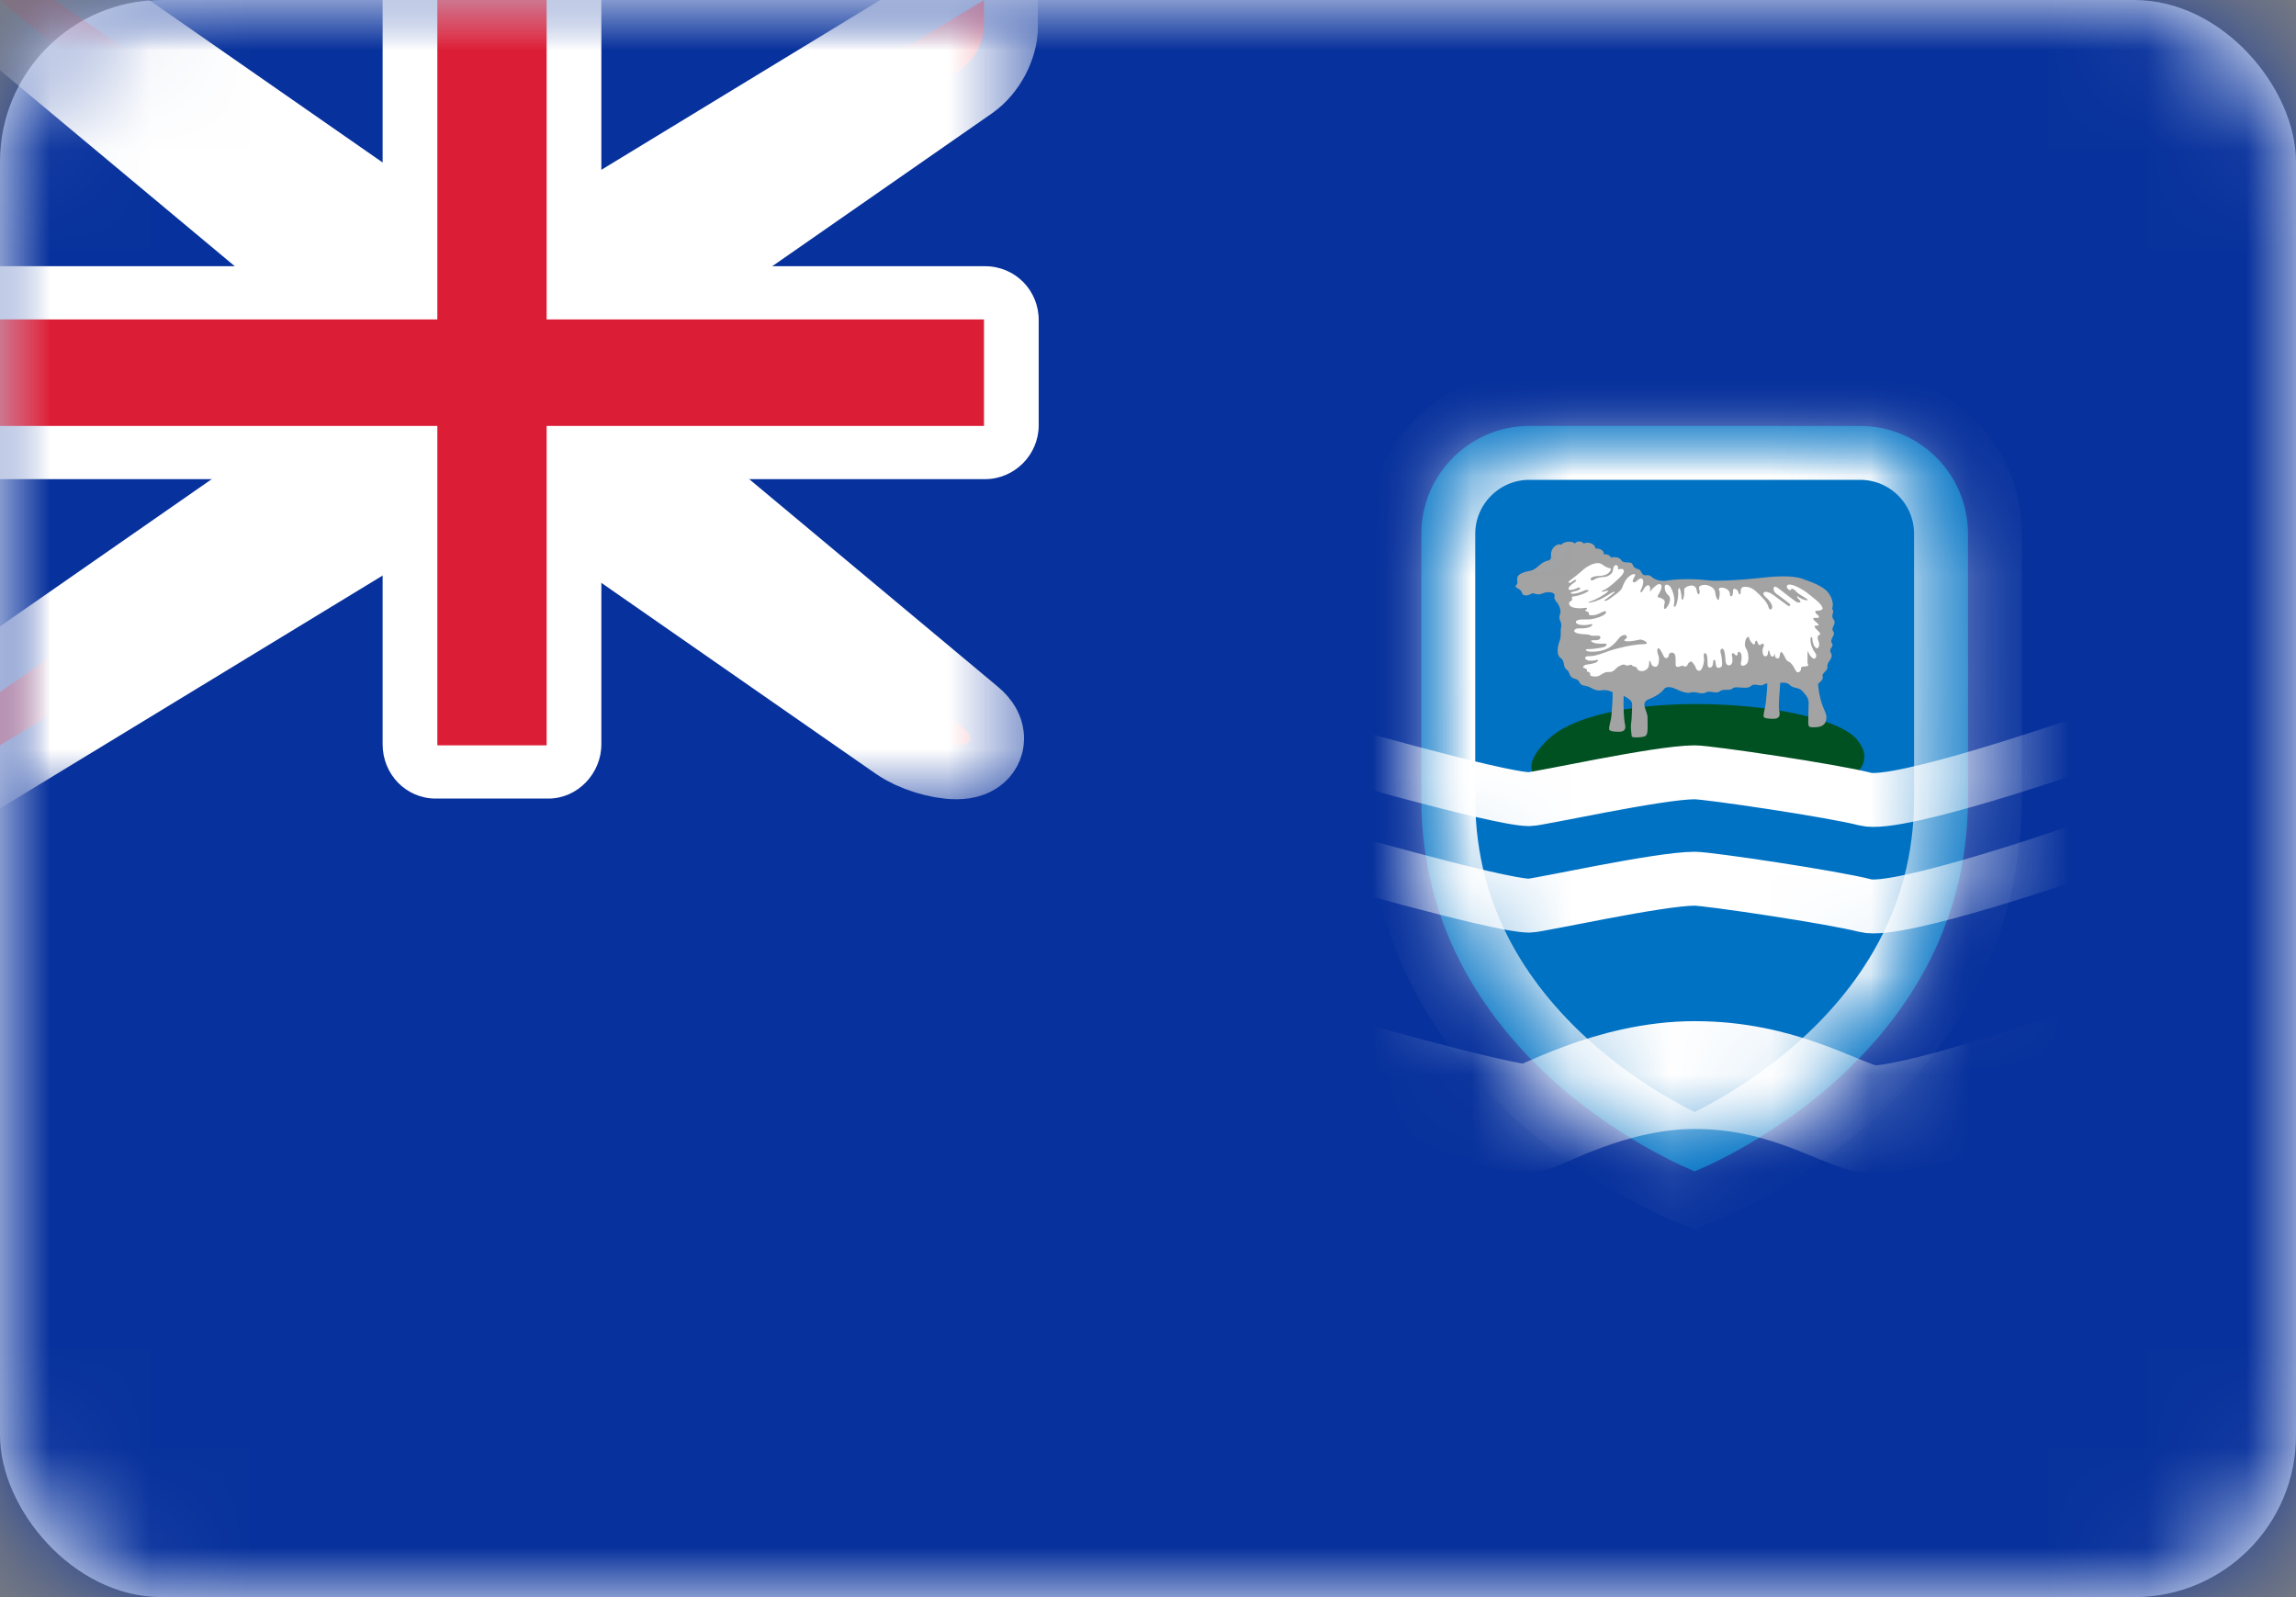 <?xml version="1.0" encoding="UTF-8"?>
<svg width="23px" height="16px" viewBox="0 0 23 16" version="1.1" xmlns="http://www.w3.org/2000/svg" xmlns:xlink="http://www.w3.org/1999/xlink">
    <rect x="0" y="0" width="23" height="16" fill="#808080" stroke="none"/>
    <!-- Generator: Sketch 39.1 (31720) - http://www.bohemiancoding.com/sketch -->
    <title>FK</title>
    <desc>Created with Sketch.</desc>
    <defs>
        <rect id="path-1" x="0" y="0" width="23" height="16" rx="1.62"></rect>
        <path d="M0,3.733 L2.85224806e-17,1.082 C1.27699495e-17,0.485 0.486,0 1.082,0 L4.394,0 C4.992,0 5.476,0.482 5.476,1.082 L5.476,3.733 C5.476,6.4 2.738,7.467 2.738,7.467 C2.738,7.467 0,6.4 0,3.733 Z" id="path-3"></path>
        <path d="M0,3.733 L2.85224806e-17,1.082 C1.27699495e-17,0.485 0.486,0 1.082,0 L4.394,0 C4.992,0 5.476,0.482 5.476,1.082 L5.476,3.733 C5.476,6.4 2.738,7.467 2.738,7.467 C2.738,7.467 0,6.4 0,3.733 Z" id="path-5"></path>
        <mask id="mask-6" maskContentUnits="userSpaceOnUse" maskUnits="objectBoundingBox" x="0" y="0" width="5.476" height="7.467" fill="white">
            <use xlink:href="#path-5"></use>
        </mask>
        <mask id="mask-8" maskContentUnits="userSpaceOnUse" maskUnits="objectBoundingBox" x="0" y="0" width="5.476" height="7.467" fill="white">
            <use xlink:href="#path-5"></use>
        </mask>
        <path d="M3.833,3.2 L0,0 L0.548,0 L4.381,2.667 L5.476,2.667 L9.857,0 L9.857,0.267 C9.857,0.414 9.762,0.599 9.629,0.692 L6.024,3.2 L6.024,4.267 L9.651,7.295 C9.765,7.39 9.73,7.467 9.583,7.467 L9.583,7.467 C9.432,7.467 9.215,7.401 9.081,7.308 L5.476,4.8 L4.381,4.8 L0,7.467 L0,6.933 L3.833,4.267 L3.833,3.2 Z" id="path-9"></path>
        <mask id="mask-10" maskContentUnits="userSpaceOnUse" maskUnits="objectBoundingBox" x="-0.54" y="-0.54" width="10.937" height="8.547">
            <rect x="-0.54" y="-0.54" width="10.937" height="8.547" fill="white"></rect>
            <use xlink:href="#path-9" fill="black"></use>
        </mask>
    </defs>
    <g id="Page-1" stroke="none" stroke-width="1" fill="none" fill-rule="evenodd">
        <g id="Flags" transform="translate(-268, -334)">
            <g id="FK" transform="translate(268, 334)">
                <mask id="mask-2" fill="white">
                    <use xlink:href="#path-1"></use>
                </mask>
                <use id="Mask" fill="#FFFFFF" xlink:href="#path-1"></use>
                <rect id="Mask-Copy" fill="#07319C" mask="url(#mask-2)" x="0" y="0" width="23" height="16"></rect>
                <g id="Rectangle-1105" mask="url(#mask-2)">
                    <g transform="translate(14.238, 4.267)">
                        <g id="Rectangle-1238" stroke="none" stroke-width="1" fill="none" fill-rule="evenodd">
                            <mask id="mask-4" fill="white">
                                <use xlink:href="#path-3"></use>
                            </mask>
                            <use id="Mask" fill="#0072C4" xlink:href="#path-3"></use>
                            <path d="M1.262,3.147 C0.7,3.7 1.8,3.63 1.8,3.63 L2.584,3.385 C2.584,3.385 2.936,3.427 3.173,3.497 C3.331,3.543 3.769,3.733 3.769,3.733 C3.769,3.733 4.695,3.553 4.369,3.147 C4.044,2.742 1.823,2.595 1.262,3.147 Z" id="Path-66" fill="#005121" mask="url(#mask-4)"></path>
                            <g id="Group-2" mask="url(#mask-4)">
                                <g transform="translate(0, 1.067)" id="Group">
                                    <g transform="translate(0.876, 0)">
                                        <path d="M2.719,1.507 C2.741,1.502 2.794,1.503 2.814,1.527 C2.844,1.563 2.907,1.551 2.938,1.586 C2.969,1.621 3.004,1.654 3.004,1.704 C3.004,1.754 2.999,1.878 3,1.905 C3.001,1.947 3.009,1.953 3.053,1.952 C3.106,1.951 3.18,1.947 3.182,1.854 C3.184,1.789 3.118,1.748 3.098,1.517 C3.127,1.493 3.153,1.471 3.144,1.439 C3.134,1.407 3.199,1.39 3.192,1.342 C3.186,1.293 3.257,1.263 3.228,1.209 C3.199,1.155 3.263,1.153 3.237,1.109 C3.211,1.066 3.279,1.028 3.25,0.991 C3.221,0.953 3.289,0.918 3.254,0.872 C3.218,0.826 3.273,0.799 3.237,0.764 C3.26,0.729 3.241,0.629 3.169,0.572 C3.098,0.515 2.998,0.486 2.94,0.464 C2.831,0.424 2.629,0.442 2.487,0.459 C2.344,0.475 2.079,0.491 1.998,0.48 C1.917,0.469 1.727,0.459 1.576,0.483 C1.525,0.491 1.466,0.476 1.435,0.448 C1.411,0.425 1.397,0.428 1.374,0.429 C1.351,0.43 1.338,0.423 1.327,0.396 C1.307,0.349 1.262,0.382 1.241,0.322 C1.227,0.282 1.154,0.317 1.131,0.283 C1.109,0.249 1.081,0.245 1.02,0.249 C1.016,0.229 0.982,0.214 0.952,0.22 C0.957,0.186 0.923,0.159 0.866,0.16 C0.872,0.118 0.793,0.086 0.753,0.112 C0.727,0.08 0.675,0.087 0.662,0.112 C0.635,0.08 0.547,0.09 0.526,0.124 C0.489,0.103 0.417,0.153 0.423,0.232 C0.424,0.253 0.426,0.276 0.389,0.283 C0.319,0.297 0.279,0.372 0.219,0.383 C0.159,0.394 0.099,0.413 0.088,0.445 C0.077,0.477 0.098,0.511 0.075,0.527 C0.052,0.544 0.089,0.559 0.101,0.567 C0.112,0.575 0.13,0.588 0.133,0.607 C0.138,0.634 0.183,0.642 0.23,0.612 C0.25,0.6 0.284,0.637 0.339,0.611 C0.394,0.586 0.472,0.599 0.458,0.641 C0.452,0.661 0.466,0.683 0.484,0.703 C0.502,0.723 0.529,0.784 0.513,0.819 C0.491,0.87 0.536,0.899 0.525,0.945 C0.513,0.991 0.531,1.033 0.507,1.095 C0.483,1.157 0.482,1.234 0.518,1.257 C0.568,1.288 0.538,1.349 0.581,1.375 C0.617,1.397 0.596,1.45 0.662,1.466 C0.728,1.482 0.69,1.525 0.759,1.535 C0.829,1.544 0.853,1.593 0.926,1.582 C0.979,1.574 1.008,1.587 1.039,1.599 C1.045,1.642 1.031,1.801 1.028,1.841 C1.025,1.877 1.005,1.934 1.005,1.97 C1.005,1.991 1.05,1.997 1.102,1.997 C1.154,1.997 1.177,1.976 1.164,1.92 C1.151,1.863 1.147,1.725 1.151,1.638 C1.196,1.659 1.238,1.689 1.236,1.721 C1.233,1.774 1.234,1.868 1.225,1.917 C1.219,1.952 1.228,2.007 1.232,2.044 C1.235,2.057 1.322,2.056 1.358,2.044 C1.393,2.032 1.393,1.999 1.39,1.852 C1.388,1.779 1.309,1.705 1.409,1.668 C1.458,1.651 1.526,1.61 1.552,1.573 C1.578,1.535 1.634,1.55 1.675,1.569 C1.715,1.588 1.78,1.616 1.82,1.604 C1.872,1.588 1.927,1.628 1.972,1.604 C2.018,1.579 2.076,1.621 2.113,1.592 C2.15,1.562 2.215,1.59 2.243,1.562 C2.27,1.533 2.383,1.578 2.424,1.54 C2.464,1.502 2.519,1.551 2.556,1.523 C2.566,1.515 2.578,1.514 2.59,1.514 C2.589,1.578 2.577,1.68 2.574,1.712 C2.571,1.748 2.552,1.805 2.552,1.84 C2.552,1.862 2.597,1.867 2.649,1.867 C2.7,1.867 2.723,1.847 2.71,1.79 C2.697,1.733 2.716,1.594 2.719,1.507" id="Fill-41" fill="#A3A3A3"></path>
                                        <path d="" id="Fill-43" fill="#A3A3A3"></path>
                                        <path d="M0.622,0.688 C0.593,0.699 0.602,0.731 0.628,0.745 C0.654,0.758 0.712,0.764 0.75,0.757 C0.787,0.75 0.795,0.761 0.771,0.775 C0.746,0.788 0.808,0.791 0.803,0.812 C0.798,0.834 0.825,0.83 0.851,0.829 C0.877,0.827 0.911,0.811 0.94,0.796 C0.969,0.781 0.99,0.792 0.963,0.818 C0.936,0.843 0.843,0.876 0.771,0.872 C0.698,0.868 0.659,0.884 0.675,0.907 C0.691,0.93 0.769,0.934 0.809,0.922 C0.85,0.91 0.843,0.931 0.813,0.946 C0.782,0.961 0.738,0.962 0.701,0.961 C0.664,0.96 0.631,0.991 0.68,1.008 C0.728,1.026 0.793,1.015 0.817,1.03 C0.842,1.045 0.916,1.022 0.918,1.047 C0.919,1.073 0.897,1.082 0.853,1.08 C0.809,1.077 0.822,1.096 0.855,1.107 C0.884,1.116 0.936,1.116 0.963,1.113 C0.99,1.111 0.982,1.138 0.955,1.147 C0.927,1.157 0.838,1.17 0.795,1.169 C0.751,1.168 0.772,1.195 0.829,1.195 C1.002,1.195 1.06,1.115 1.104,1.059 C1.125,1.032 1.167,1.018 1.177,1.034 C1.186,1.05 1.188,1.054 1.168,1.068 C1.149,1.081 1.154,1.089 1.189,1.091 C1.225,1.092 1.277,1.082 1.308,1.074 C1.338,1.066 1.429,1.117 1.354,1.119 C1.223,1.122 1.062,1.168 1.008,1.186 C0.955,1.205 0.866,1.241 0.811,1.239 C0.771,1.238 0.754,1.253 0.771,1.27 C0.787,1.288 0.838,1.288 0.868,1.28 C0.897,1.271 0.903,1.28 0.884,1.296 C0.864,1.312 0.816,1.319 0.782,1.324 C0.748,1.33 0.731,1.351 0.758,1.359 C0.808,1.375 0.762,1.39 0.798,1.398 C0.834,1.407 0.795,1.432 0.834,1.44 C0.872,1.448 0.895,1.444 0.924,1.425 C0.953,1.407 0.969,1.396 1,1.398 C1.031,1.401 1.052,1.388 1.07,1.367 C1.088,1.347 1.147,1.311 1.167,1.328 C1.186,1.346 1.227,1.313 1.235,1.331 C1.243,1.348 1.277,1.338 1.285,1.362 C1.294,1.389 1.332,1.394 1.358,1.385 C1.384,1.375 1.405,1.353 1.405,1.319 C1.405,1.285 1.414,1.271 1.424,1.308 C1.434,1.344 1.469,1.355 1.487,1.338 C1.505,1.32 1.511,1.259 1.498,1.231 C1.486,1.203 1.484,1.166 1.497,1.159 C1.51,1.153 1.541,1.215 1.553,1.242 C1.566,1.269 1.6,1.261 1.602,1.234 C1.604,1.207 1.634,1.193 1.657,1.213 C1.68,1.234 1.667,1.301 1.673,1.334 C1.68,1.366 1.743,1.326 1.749,1.336 C1.756,1.347 1.78,1.35 1.79,1.327 C1.799,1.304 1.822,1.284 1.835,1.297 C1.848,1.311 1.867,1.334 1.875,1.359 C1.883,1.385 1.913,1.398 1.93,1.371 C1.948,1.344 1.961,1.292 1.955,1.255 C1.948,1.219 1.96,1.196 1.976,1.215 C1.992,1.234 1.99,1.285 1.992,1.327 C1.993,1.369 2.047,1.365 2.047,1.303 C2.047,1.274 2.063,1.269 2.068,1.285 C2.073,1.301 2.073,1.328 2.078,1.34 C2.089,1.37 2.131,1.354 2.136,1.334 C2.141,1.313 2.133,1.24 2.123,1.208 C2.113,1.176 2.133,1.153 2.149,1.17 C2.165,1.188 2.168,1.234 2.171,1.285 C2.175,1.336 2.208,1.339 2.226,1.324 C2.244,1.309 2.244,1.266 2.236,1.235 C2.228,1.204 2.254,1.204 2.265,1.223 C2.277,1.242 2.296,1.23 2.293,1.215 C2.29,1.2 2.306,1.186 2.322,1.207 C2.338,1.227 2.333,1.273 2.325,1.309 C2.317,1.346 2.365,1.342 2.388,1.311 C2.411,1.28 2.399,1.195 2.38,1.168 C2.361,1.141 2.362,1.105 2.374,1.074 C2.385,1.043 2.406,1.042 2.408,1.055 C2.409,1.069 2.419,1.092 2.437,1.109 C2.454,1.127 2.464,1.13 2.467,1.103 C2.471,1.076 2.487,1.082 2.493,1.103 C2.5,1.123 2.511,1.139 2.527,1.122 C2.543,1.104 2.564,1.118 2.552,1.145 C2.539,1.172 2.539,1.196 2.548,1.223 C2.558,1.25 2.592,1.246 2.595,1.215 C2.602,1.15 2.611,1.193 2.619,1.221 C2.627,1.25 2.652,1.249 2.657,1.232 C2.662,1.216 2.666,1.212 2.666,1.23 C2.666,1.247 2.674,1.262 2.696,1.262 C2.717,1.262 2.712,1.227 2.721,1.205 C2.731,1.184 2.749,1.213 2.773,1.263 C2.797,1.313 2.815,1.266 2.872,1.38 C2.895,1.426 2.928,1.386 2.927,1.37 C2.925,1.354 2.93,1.343 2.958,1.343 C2.985,1.343 3.008,1.338 2.998,1.32 C2.988,1.303 2.995,1.27 2.993,1.234 C2.992,1.197 2.996,1.177 3.001,1.197 C3.006,1.217 3.022,1.246 3.048,1.261 C3.074,1.276 3.092,1.235 3.071,1.209 C3.05,1.184 3.021,1.123 3.022,1.072 C3.023,1.034 3.042,1.046 3.042,1.073 C3.042,1.1 3.058,1.149 3.082,1.159 C3.106,1.17 3.116,1.12 3.105,1.095 C3.093,1.069 3.087,1.034 3.111,1.027 C3.135,1.02 3.105,0.992 3.084,0.972 C3.063,0.951 3.05,0.931 3.087,0.933 C3.124,0.934 3.093,0.911 3.076,0.896 C3.058,0.881 3.027,0.852 3.076,0.856 C3.124,0.86 3.108,0.835 3.089,0.822 C3.069,0.808 3.058,0.783 3.092,0.784 C3.126,0.785 3.147,0.769 3.144,0.757 C3.131,0.71 3.05,0.656 3,0.614 C2.949,0.572 2.869,0.53 2.825,0.523 C2.781,0.517 2.78,0.544 2.791,0.56 C2.802,0.576 2.825,0.587 2.828,0.571 C2.831,0.554 2.865,0.572 2.881,0.594 C2.898,0.615 2.953,0.642 2.987,0.667 C3.021,0.691 2.941,0.679 2.903,0.646 C2.88,0.628 2.883,0.65 2.912,0.676 C2.941,0.702 2.904,0.712 2.873,0.691 C2.843,0.669 2.763,0.609 2.713,0.569 C2.663,0.53 2.655,0.54 2.653,0.565 C2.652,0.591 2.67,0.609 2.702,0.63 C2.734,0.652 2.775,0.685 2.806,0.708 C2.836,0.731 2.81,0.746 2.791,0.73 C2.771,0.714 2.705,0.669 2.666,0.638 C2.627,0.607 2.592,0.592 2.568,0.596 C2.543,0.6 2.545,0.623 2.574,0.648 C2.603,0.672 2.639,0.718 2.639,0.745 C2.639,0.772 2.613,0.791 2.6,0.742 C2.587,0.694 2.526,0.637 2.48,0.594 C2.435,0.55 2.39,0.542 2.356,0.545 C2.322,0.548 2.323,0.58 2.323,0.606 C2.323,0.631 2.301,0.617 2.299,0.598 C2.298,0.579 2.272,0.563 2.257,0.564 C2.243,0.565 2.247,0.604 2.243,0.622 C2.238,0.639 2.215,0.656 2.215,0.615 C2.215,0.575 2.162,0.554 2.139,0.553 C2.116,0.552 2.095,0.56 2.107,0.577 C2.118,0.595 2.113,0.642 2.105,0.669 C2.097,0.696 2.073,0.649 2.068,0.599 C2.063,0.549 1.987,0.514 1.934,0.529 C1.88,0.544 1.921,0.576 1.911,0.607 C1.901,0.638 1.887,0.61 1.882,0.577 C1.877,0.545 1.851,0.525 1.816,0.533 C1.78,0.541 1.756,0.557 1.757,0.579 C1.759,0.6 1.759,0.619 1.751,0.654 C1.743,0.689 1.728,0.672 1.73,0.649 C1.731,0.626 1.723,0.588 1.715,0.567 C1.707,0.545 1.694,0.565 1.697,0.592 C1.701,0.619 1.693,0.681 1.68,0.719 C1.667,0.757 1.647,0.758 1.657,0.707 C1.667,0.656 1.642,0.58 1.618,0.545 C1.601,0.52 1.562,0.511 1.562,0.546 C1.562,0.581 1.573,0.607 1.602,0.633 C1.631,0.658 1.608,0.722 1.579,0.756 C1.55,0.789 1.552,0.741 1.562,0.704 C1.571,0.668 1.518,0.656 1.497,0.649 C1.476,0.642 1.519,0.606 1.529,0.557 C1.534,0.533 1.527,0.518 1.508,0.517 C1.489,0.515 1.437,0.561 1.414,0.595 C1.421,0.56 1.414,0.529 1.395,0.529 C1.375,0.529 1.354,0.563 1.34,0.587 C1.325,0.611 1.311,0.598 1.325,0.572 C1.34,0.546 1.362,0.477 1.333,0.463 C1.304,0.448 1.278,0.509 1.248,0.498 C1.23,0.492 1.254,0.453 1.264,0.436 C1.274,0.418 1.254,0.405 1.21,0.437 C1.167,0.469 1.147,0.522 1.136,0.554 C1.125,0.587 1.047,0.639 1.005,0.668 C0.963,0.696 0.945,0.685 0.966,0.673 C0.987,0.661 1.029,0.623 1.05,0.609 C1.071,0.594 1.062,0.585 1.021,0.61 C0.981,0.636 0.907,0.683 0.832,0.699 C0.788,0.708 0.782,0.7 0.825,0.688 C0.869,0.676 0.969,0.618 0.994,0.591 C1.009,0.574 0.969,0.588 0.95,0.592 C0.931,0.596 0.915,0.591 0.953,0.577 C0.992,0.564 1.115,0.457 1.141,0.418 C1.167,0.379 1.144,0.364 1.128,0.365 C1.112,0.367 1.089,0.376 1.094,0.36 C1.099,0.344 1.088,0.322 1.067,0.329 C1.045,0.336 1.047,0.375 1.039,0.396 C1.031,0.418 0.986,0.446 0.957,0.446 C0.927,0.446 0.887,0.452 0.856,0.472 C0.825,0.492 0.811,0.473 0.825,0.457 C0.84,0.441 0.872,0.437 0.905,0.436 C0.937,0.434 0.973,0.43 1,0.405 C1.028,0.379 1.029,0.359 1.008,0.357 C0.987,0.356 0.952,0.333 0.94,0.324 C0.883,0.276 0.778,0.342 0.736,0.382 C0.714,0.403 0.636,0.465 0.612,0.482 C0.588,0.498 0.597,0.521 0.638,0.49 C0.678,0.459 0.691,0.48 0.654,0.503 C0.617,0.526 0.589,0.56 0.602,0.572 C0.615,0.584 0.665,0.569 0.693,0.554 C0.72,0.54 0.733,0.576 0.665,0.588 C0.62,0.596 0.604,0.612 0.639,0.614 C0.667,0.615 0.709,0.604 0.748,0.586 C0.787,0.567 0.817,0.577 0.785,0.596 C0.753,0.615 0.681,0.641 0.646,0.641 C0.616,0.641 0.651,0.677 0.622,0.688 Z" id="Fill-44" fill="#FFFFFF"></path>
                                        <path d="" id="Fill-45" fill="#A3A3A3"></path>
                                        <path d="" id="Fill-46" fill="#A3A3A3"></path>
                                        <path d="" id="Fill-47" fill="#A3A3A3"></path>
                                        <path d="" id="Fill-48" fill="#A3A3A3"></path>
                                        <path d="" id="Fill-49" fill="#A3A3A3"></path>
                                        <path d="" id="Fill-50" fill="#A3A3A3"></path>
                                        <path d="" id="Fill-51" fill="#A3A3A3"></path>
                                        <path d="" id="Fill-52" fill="#A3A3A3"></path>
                                        <path d="" id="Fill-53" fill="#A3A3A3"></path>
                                        <path d="" id="Fill-54" fill="#A3A3A3"></path>
                                        <path d="" id="Fill-55" fill="#A3A3A3"></path>
                                        <path d="" id="Fill-56" fill="#A3A3A3"></path>
                                        <path d="" id="Fill-57" fill="#A3A3A3"></path>
                                        <path d="" id="Fill-58" fill="#A3A3A3"></path>
                                    </g>
                                </g>
                            </g>
                            <path d="M-1.095,3.2 C-1.095,3.2 0.768,3.739 1.082,3.739 C1.171,3.739 2.377,3.47 2.739,3.47 C2.874,3.47 4.123,3.654 4.449,3.739 C4.776,3.824 6.573,3.2 6.573,3.2" id="Path-63" stroke="#FFFFFF" stroke-width="0.54" stroke-linecap="round" stroke-linejoin="round" mask="url(#mask-4)"></path>
                            <path d="M-1.095,4.267 C-1.095,4.267 0.768,4.806 1.082,4.806 C1.171,4.806 2.377,4.536 2.739,4.536 C2.874,4.536 4.123,4.721 4.449,4.806 C4.776,4.891 6.573,4.267 6.573,4.267" id="Path-63" stroke="#FFFFFF" stroke-width="0.54" stroke-linecap="round" stroke-linejoin="round" mask="url(#mask-4)"></path>
                            <path d="M-1.095,6.4 C-1.095,6.4 0.768,6.939 1.082,6.939 C1.171,6.939 1.89,6.503 2.739,6.503 C3.588,6.503 4.123,6.854 4.449,6.939 C4.776,7.024 6.573,6.4 6.573,6.4 L12.469,7.318" id="Path-63" stroke="#FFFFFF" stroke-width="1.08" stroke-linecap="round" stroke-linejoin="round" mask="url(#mask-4)"></path>
                        </g>
                        <mask id="mask-7" fill="white">
                            <use xlink:href="#path-5"></use>
                        </mask>
                        <g id="Mask" stroke="#FFFFFF" mask="url(#mask-6)" stroke-width="1.08" fill="none">
                            <use mask="url(#mask-8)" xlink:href="#path-5"></use>
                        </g>
                    </g>
                </g>
                <g id="Rectangle-36" mask="url(#mask-2)">
                    <use fill="#DB1E36" fill-rule="evenodd" xlink:href="#path-9"></use>
                    <use stroke="#FFFFFF" mask="url(#mask-10)" stroke-width="1.08" xlink:href="#path-9"></use>
                </g>
                <path d="M0,2.667 L0,4.8 L3.833,4.8 L3.833,7.457 C3.833,7.757 4.068,8 4.364,8 L5.494,8 C5.786,8 6.024,7.749 6.024,7.457 L6.024,4.8 L9.868,4.8 C10.164,4.8 10.405,4.555 10.405,4.262 L10.405,3.205 C10.405,2.908 10.169,2.667 9.868,2.667 L6.024,2.667 L6.024,0 L3.833,0 L3.833,2.667 L0,2.667 Z" id="Rectangle-2" fill="#FFFFFF" mask="url(#mask-2)"></path>
                <polygon id="Rectangle-36" fill="#DB1E36" mask="url(#mask-2)" points="0 3.2 4.381 3.2 4.381 2.667 4.381 0 5.476 0 5.476 2.667 5.476 3.2 9.857 3.2 9.857 4.267 5.476 4.267 5.476 4.8 5.476 7.467 4.381 7.467 4.381 4.8 4.381 4.267 0 4.267"></polygon>
            </g>
        </g>
    </g>
</svg>